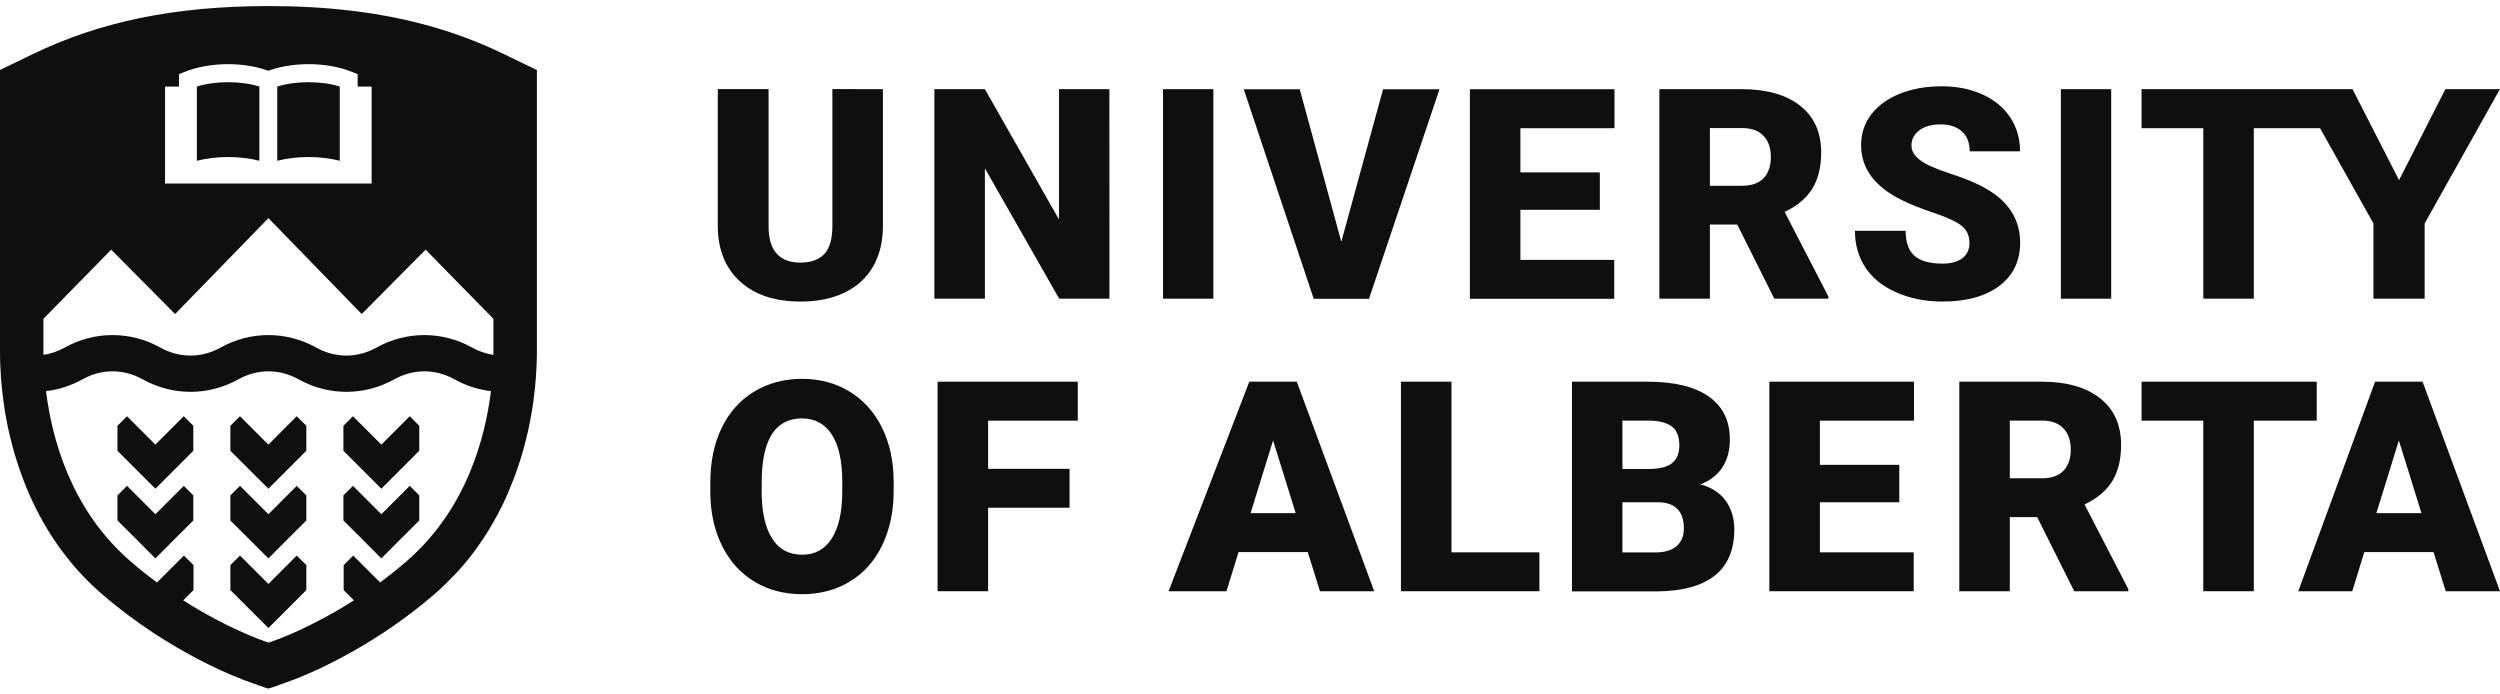 <svg width="288" height="80" viewBox="0 0 288 80" fill="none" xmlns="http://www.w3.org/2000/svg">
<path d="M59.02 6.7L58.17 6.29C53.52 4.02 48.57 2.48 43.07 1.59C42.78 1.54 42.49 1.5 42.2 1.46C41.61 1.37 41.02 1.3 40.43 1.23C37.44 0.87 34.28 0.7 30.92 0.7C20.16 0.7 11.5 2.48 3.66 6.29L2.81 6.7L0 8.06V11.19V39.77V40.33C0 40.45 0 40.58 0 40.71C0 40.74 0 40.76 0 40.79C0 40.92 2.29105e-07 41.05 0.01 41.19C0.01 41.21 0.01 41.23 0.01 41.26C0.01 41.39 0.02 41.53 0.02 41.67C0.02 41.69 0.02 41.7 0.02 41.71C0.03 41.86 0.03 42.01 0.04 42.17C0.04 42.2 0.04 42.22 0.04 42.25C0.05 42.41 0.06 42.58 0.07 42.75C0.08 42.92 0.09 43.09 0.1 43.27C0.1 43.29 0.1 43.31 0.1 43.34C0.11 43.52 0.13 43.69 0.14 43.88C0.14 43.9 0.14 43.92 0.15 43.94C0.17 44.13 0.18 44.32 0.2 44.51C0.22 44.7 0.24 44.89 0.26 45.08C0.26 45.11 0.27 45.14 0.27 45.17C0.29 45.36 0.32 45.56 0.34 45.76C0.34 45.77 0.34 45.78 0.34 45.79C0.36 45.98 0.39 46.18 0.42 46.38C0.42 46.41 0.43 46.44 0.43 46.46C0.46 46.66 0.49 46.87 0.52 47.07C0.52 47.1 0.53 47.13 0.53 47.16C0.56 47.36 0.6 47.56 0.63 47.77C0.63 47.78 0.63 47.79 0.64 47.81C0.68 48.02 0.72 48.23 0.76 48.45C0.77 48.49 0.78 48.53 0.78 48.57C0.82 48.79 0.86 49 0.91 49.22C0.91 49.23 0.92 49.25 0.92 49.26C0.96 49.47 1.01 49.68 1.06 49.89C1.07 49.93 1.08 49.97 1.09 50.01C1.14 50.23 1.19 50.45 1.25 50.67C1.26 50.71 1.27 50.75 1.28 50.78C1.33 50.99 1.39 51.2 1.44 51.42C1.45 51.44 1.45 51.46 1.46 51.49C1.52 51.72 1.58 51.94 1.65 52.17C1.66 52.22 1.68 52.26 1.69 52.31C1.76 52.54 1.83 52.77 1.9 53C1.9 53.02 1.91 53.03 1.92 53.05C1.99 53.27 2.06 53.49 2.13 53.71C2.15 53.76 2.16 53.8 2.18 53.85C2.26 54.08 2.34 54.31 2.42 54.54C2.44 54.58 2.45 54.63 2.47 54.67C2.55 54.88 2.63 55.1 2.71 55.32C2.72 55.35 2.73 55.38 2.74 55.41C2.83 55.64 2.92 55.88 3.02 56.11C3.04 56.16 3.06 56.21 3.08 56.26C3.18 56.5 3.28 56.73 3.38 56.97C3.39 56.98 3.39 57 3.4 57.01C3.5 57.24 3.6 57.46 3.71 57.69C3.73 57.74 3.76 57.79 3.78 57.84C3.89 58.07 4 58.3 4.12 58.54C4.14 58.58 4.16 58.63 4.19 58.67C4.3 58.88 4.41 59.1 4.52 59.31C4.54 59.34 4.56 59.38 4.57 59.41C4.69 59.64 4.82 59.87 4.95 60.11C4.98 60.16 5.01 60.21 5.04 60.26C5.17 60.5 5.31 60.73 5.45 60.96C5.46 60.97 5.46 60.98 5.47 60.99C5.61 61.22 5.75 61.44 5.89 61.66C5.92 61.71 5.95 61.76 5.99 61.81C6.14 62.04 6.29 62.27 6.44 62.49C6.47 62.53 6.5 62.57 6.52 62.61C6.66 62.82 6.81 63.02 6.96 63.23C6.99 63.27 7.01 63.3 7.04 63.34C7.2 63.56 7.37 63.79 7.55 64.01C7.59 64.06 7.63 64.11 7.67 64.16C7.85 64.39 8.03 64.61 8.21 64.84C8.21 64.85 8.22 64.85 8.23 64.86C8.41 65.08 8.6 65.3 8.79 65.51C8.83 65.56 8.87 65.6 8.91 65.65C9.1 65.87 9.3 66.08 9.5 66.29C9.53 66.33 9.57 66.36 9.61 66.4C9.79 66.59 9.98 66.79 10.17 66.98C10.2 67.01 10.24 67.05 10.27 67.08C10.48 67.29 10.7 67.49 10.92 67.7C10.97 67.74 11.02 67.79 11.07 67.83C11.3 68.04 11.53 68.25 11.76 68.45C19.8 75.39 27.91 78.29 28.81 78.6C28.81 78.6 30.77 79.32 30.91 79.32C31.06 79.32 33.01 78.6 33.01 78.6C33.28 78.51 34.18 78.19 35.53 77.6C35.67 77.54 35.82 77.47 35.97 77.41C36.12 77.34 36.28 77.27 36.44 77.2C36.52 77.16 36.6 77.13 36.68 77.09C36.85 77.01 37.01 76.93 37.19 76.85C37.28 76.81 37.36 76.77 37.45 76.72C37.63 76.63 37.81 76.54 37.99 76.45C38.18 76.36 38.36 76.26 38.56 76.16C39.24 75.81 39.95 75.43 40.71 75C43.51 73.42 46.79 71.26 50.06 68.44C50.3 68.24 50.52 68.03 50.75 67.82C50.8 67.77 50.85 67.73 50.9 67.68C51.12 67.48 51.33 67.27 51.54 67.06C51.58 67.02 51.61 66.99 51.65 66.95C51.84 66.76 52.03 66.57 52.21 66.38C52.25 66.34 52.28 66.31 52.32 66.27C52.52 66.06 52.72 65.84 52.91 65.63C52.95 65.58 52.99 65.53 53.04 65.49C53.23 65.28 53.42 65.06 53.6 64.84C53.61 64.83 53.61 64.83 53.62 64.82C53.81 64.6 53.99 64.37 54.16 64.15C54.2 64.1 54.24 64.05 54.28 64C54.45 63.78 54.62 63.56 54.78 63.33C54.81 63.29 54.83 63.26 54.86 63.22C55.01 63.02 55.15 62.81 55.3 62.6C55.33 62.56 55.36 62.52 55.39 62.47C55.54 62.24 55.7 62.02 55.84 61.79C55.87 61.74 55.91 61.69 55.94 61.64C56.08 61.42 56.22 61.19 56.36 60.97C56.37 60.96 56.38 60.94 56.38 60.93C56.52 60.7 56.66 60.46 56.79 60.23C56.82 60.18 56.85 60.12 56.88 60.07C57.01 59.84 57.14 59.61 57.26 59.38C57.28 59.35 57.3 59.31 57.32 59.28C57.43 59.07 57.54 58.86 57.65 58.64C57.67 58.6 57.7 58.55 57.72 58.51C57.84 58.28 57.95 58.05 58.06 57.82C58.08 57.77 58.11 57.72 58.13 57.67C58.23 57.45 58.34 57.22 58.43 57C58.44 56.98 58.45 56.97 58.45 56.95C58.55 56.71 58.65 56.48 58.75 56.24C58.77 56.19 58.79 56.13 58.81 56.08C58.9 55.85 59 55.62 59.09 55.38C59.1 55.35 59.11 55.32 59.13 55.29C59.21 55.08 59.29 54.86 59.37 54.65C59.39 54.61 59.4 54.56 59.42 54.52C59.5 54.29 59.58 54.06 59.66 53.83C59.68 53.78 59.69 53.74 59.71 53.69C59.78 53.47 59.85 53.25 59.92 53.03C59.93 53.01 59.93 53 59.94 52.98C60.01 52.75 60.08 52.52 60.15 52.29C60.16 52.24 60.18 52.19 60.19 52.14C60.26 51.91 60.32 51.69 60.38 51.46C60.39 51.44 60.39 51.41 60.4 51.39C60.46 51.18 60.51 50.97 60.56 50.76C60.57 50.72 60.58 50.68 60.59 50.64C60.64 50.42 60.7 50.2 60.75 49.98C60.76 49.94 60.77 49.9 60.78 49.86C60.83 49.65 60.87 49.44 60.92 49.23C60.92 49.21 60.93 49.2 60.93 49.18C60.98 48.96 61.02 48.74 61.06 48.53C61.07 48.49 61.08 48.45 61.08 48.41C61.12 48.2 61.16 47.98 61.2 47.77C61.2 47.76 61.2 47.75 61.21 47.73C61.25 47.53 61.28 47.32 61.31 47.12C61.32 47.09 61.32 47.06 61.33 47.02C61.36 46.81 61.39 46.61 61.42 46.41C61.42 46.38 61.43 46.35 61.43 46.32C61.46 46.12 61.48 45.93 61.51 45.73C61.51 45.72 61.51 45.71 61.51 45.7C61.54 45.5 61.56 45.3 61.58 45.11C61.58 45.08 61.59 45.05 61.59 45.02C61.61 44.83 61.63 44.63 61.65 44.44C61.67 44.25 61.69 44.06 61.7 43.87C61.7 43.85 61.7 43.83 61.71 43.81C61.73 43.63 61.74 43.45 61.75 43.27C61.75 43.25 61.75 43.23 61.75 43.21C61.77 42.86 61.79 42.52 61.81 42.19C61.81 42.16 61.81 42.14 61.81 42.11C61.82 41.95 61.82 41.8 61.83 41.65C61.83 41.64 61.83 41.62 61.83 41.61C61.83 41.47 61.84 41.33 61.84 41.2C61.84 41.18 61.84 41.16 61.84 41.14C61.84 41 61.85 40.87 61.85 40.74C61.85 40.71 61.85 40.69 61.85 40.66C61.85 40.53 61.85 40.4 61.85 40.28V39.72V11.19V8.07L59.02 6.7ZM19.01 9.98H20.62V8.54L21.27 8.28C22.72 7.7 24.45 7.39 26.28 7.39C27.96 7.39 29.54 7.66 30.91 8.15C32.28 7.66 33.86 7.39 35.54 7.39C37.37 7.39 39.11 7.7 40.55 8.28L41.2 8.54V9.98H42.81V21.14H19.01V9.98ZM16.61 65.97C16.08 65.55 15.56 65.12 15.03 64.66C14.84 64.49 14.65 64.33 14.47 64.16C8.13 58.35 5.99 50.57 5.3 45.06C6.75 44.89 8.17 44.44 9.5 43.7C11.7 42.47 14.23 42.47 16.44 43.7C19.89 45.62 24.01 45.62 27.46 43.7C29.66 42.47 32.19 42.47 34.4 43.7C37.85 45.62 41.97 45.62 45.42 43.7C47.62 42.47 50.15 42.47 52.36 43.7C53.69 44.44 55.11 44.89 56.56 45.06C55.87 50.57 53.73 58.35 47.39 64.16C47.21 64.33 47.02 64.5 46.83 64.66C46.3 65.12 45.76 65.56 45.23 65.99C44.75 66.37 44.26 66.74 43.79 67.1L40.69 64L39.59 65.1V67.98L40.77 69.16C35.72 72.38 31.67 73.78 31.43 73.86L30.94 74.03L30.45 73.86C30.22 73.78 26.16 72.38 21.11 69.16L22.29 67.98V65.1L21.19 64L18.09 67.1C17.59 66.74 17.1 66.36 16.61 65.97ZM56.84 40.33C56.84 40.5 56.84 40.69 56.84 40.88C56 40.75 55.17 40.48 54.39 40.04C50.94 38.12 46.82 38.12 43.37 40.04C41.17 41.27 38.64 41.27 36.43 40.04C32.98 38.12 28.86 38.12 25.41 40.04C23.21 41.27 20.68 41.27 18.47 40.04C15.02 38.12 10.9 38.12 7.45 40.04C6.66 40.48 5.84 40.76 5 40.88C5 40.69 5 40.5 5 40.33V36.73L12.81 28.76L20.17 36.18L30.92 25.13L41.67 36.18L49.03 28.76L56.84 36.73V40.33Z" fill="#100F0F"/>
<path d="M101.71 10.27V26.07C101.71 27.86 101.33 29.41 100.57 30.72C99.81 32.03 98.71 33.03 97.29 33.71C95.86 34.4 94.18 34.74 92.23 34.74C89.29 34.74 86.97 33.98 85.28 32.45C83.59 30.92 82.73 28.84 82.69 26.18V10.26H88.54V26.29C88.61 28.93 89.83 30.25 92.22 30.25C93.42 30.25 94.34 29.92 94.96 29.26C95.58 28.6 95.89 27.52 95.89 26.03V10.26L101.71 10.27Z" fill="#100F0F"/>
<path d="M127.81 34.41H122.02L113.46 19.39V34.41H107.64V10.271H113.46L122 25.291V10.271H127.8L127.81 34.41Z" fill="#100F0F"/>
<path d="M139.78 34.41H133.98V10.271H139.78V34.41Z" fill="#100F0F"/>
<path d="M154.52 27.85L159.33 10.28H165.83L157.71 34.42H151.34L143.28 10.28H149.73L154.52 27.85Z" fill="#100F0F"/>
<path d="M184.3 24.17H175.15V29.94H185.96V34.42H169.33V10.28H185.99V14.77H175.15V19.86H184.3V24.17Z" fill="#100F0F"/>
<path d="M200.13 25.87H196.98V34.41H191.16V10.271H200.66C203.52 10.271 205.76 10.911 207.38 12.181C208.99 13.45 209.8 15.241 209.8 17.561C209.8 19.241 209.46 20.631 208.78 21.73C208.1 22.831 207.04 23.73 205.59 24.41L210.63 34.16V34.41H204.4L200.13 25.87ZM196.98 21.401H200.66C201.77 21.401 202.6 21.11 203.16 20.53C203.72 19.951 204 19.14 204 18.09C204 17.05 203.72 16.23 203.15 15.64C202.59 15.05 201.76 14.751 200.66 14.751H196.98V21.401Z" fill="#100F0F"/>
<path d="M218.8 57.86H209.65V63.63H220.46V68.11H203.83V43.97H220.49V48.46H209.65V53.55H218.8V57.86Z" fill="#100F0F"/>
<path d="M234.68 59.57H231.53V68.11H225.71V43.97H235.21C238.07 43.97 240.31 44.61 241.93 45.88C243.54 47.15 244.35 48.94 244.35 51.26C244.35 52.94 244.01 54.33 243.33 55.43C242.65 56.53 241.59 57.43 240.14 58.11L245.18 67.86V68.11H238.95L234.68 59.57ZM231.53 55.1H235.21C236.32 55.1 237.15 54.81 237.71 54.23C238.27 53.65 238.55 52.84 238.55 51.79C238.55 50.75 238.27 49.93 237.7 49.34C237.14 48.75 236.31 48.45 235.21 48.45H231.53V55.1Z" fill="#100F0F"/>
<path d="M226.88 28C226.88 27.15 226.58 26.49 225.98 26.01C225.38 25.54 224.32 25.04 222.8 24.53C221.28 24.02 220.05 23.53 219.09 23.05C215.96 21.51 214.4 19.4 214.4 16.72C214.4 15.38 214.79 14.2 215.57 13.18C216.35 12.16 217.45 11.36 218.88 10.79C220.31 10.22 221.91 9.94 223.69 9.94C225.42 9.94 226.98 10.25 228.36 10.87C229.74 11.49 230.81 12.37 231.57 13.51C232.33 14.65 232.71 15.96 232.71 17.43H226.91C226.91 16.45 226.61 15.68 226.01 15.14C225.41 14.6 224.59 14.33 223.56 14.33C222.52 14.33 221.7 14.56 221.1 15.02C220.5 15.48 220.2 16.06 220.2 16.77C220.2 17.39 220.53 17.95 221.2 18.45C221.86 18.95 223.03 19.47 224.7 20.01C226.37 20.55 227.74 21.12 228.81 21.74C231.42 23.24 232.72 25.32 232.72 27.96C232.72 30.07 231.92 31.73 230.33 32.93C228.74 34.13 226.55 34.74 223.78 34.74C221.82 34.74 220.05 34.39 218.47 33.69C216.88 32.99 215.69 32.03 214.89 30.81C214.09 29.59 213.69 28.18 213.69 26.59H219.53C219.53 27.88 219.86 28.84 220.53 29.45C221.2 30.06 222.28 30.37 223.79 30.37C224.75 30.37 225.51 30.16 226.07 29.75C226.6 29.33 226.88 28.75 226.88 28Z" fill="#100F0F"/>
<path d="M243.21 34.41H237.41V10.271H243.21V34.41Z" fill="#100F0F"/>
<path d="M281.71 10.271L276.37 20.75L271.01 10.271H246.71V14.771H253.82V34.41H259.64V14.771H267.27L273.42 25.741V34.41H279.32V25.741L287.99 10.271H281.71Z" fill="#100F0F"/>
<path d="M102.95 56.541C102.95 58.891 102.51 60.981 101.64 62.791C100.77 64.601 99.53 66.001 97.92 66.981C96.31 67.961 94.48 68.451 92.42 68.451C90.36 68.451 88.54 67.981 86.95 67.031C85.36 66.081 84.12 64.731 83.23 62.981C82.34 61.231 81.87 59.211 81.83 56.931V55.571C81.83 53.201 82.26 51.121 83.13 49.311C84 47.501 85.24 46.111 86.86 45.121C88.48 44.141 90.32 43.641 92.39 43.641C94.43 43.641 96.26 44.131 97.86 45.101C99.46 46.071 100.71 47.461 101.6 49.251C102.49 51.051 102.94 53.101 102.95 55.431V56.541ZM97.03 55.531C97.03 53.131 96.63 51.311 95.83 50.071C95.03 48.831 93.88 48.201 92.39 48.201C89.47 48.201 87.93 50.391 87.76 54.771L87.74 56.541C87.74 58.911 88.13 60.721 88.92 61.991C89.7 63.261 90.87 63.901 92.42 63.901C93.89 63.901 95.02 63.281 95.82 62.031C96.62 60.781 97.02 58.991 97.03 56.641V55.531Z" fill="#100F0F"/>
<path d="M123.21 58.49H113.83V68.11H108.01V43.97H124.16V48.46H113.83V54.01H123.21V58.49Z" fill="#100F0F"/>
<path d="M150.65 63.6H142.68L141.29 68.11H134.62L143.92 43.97H149.39L158.31 68.11H152.06L150.65 63.6ZM144.07 59.11H149.26L146.66 50.74L144.07 59.11Z" fill="#100F0F"/>
<path d="M167.21 63.63H177.34V68.11H161.39V43.97H167.21V63.63Z" fill="#100F0F"/>
<path d="M181.09 68.11V43.97H189.76C192.87 43.97 195.23 44.54 196.85 45.68C198.47 46.82 199.28 48.47 199.28 50.64C199.28 51.89 198.99 52.96 198.42 53.84C197.84 54.72 197 55.38 195.88 55.8C197.14 56.13 198.11 56.75 198.78 57.66C199.45 58.57 199.79 59.67 199.79 60.98C199.79 63.35 199.04 65.12 197.54 66.31C196.04 67.5 193.82 68.1 190.88 68.13H181.09V68.11ZM186.9 54.03H189.93C191.2 54.02 192.11 53.79 192.65 53.33C193.19 52.88 193.46 52.2 193.46 51.32C193.46 50.3 193.17 49.57 192.58 49.12C191.99 48.67 191.05 48.45 189.75 48.45H186.9V54.03ZM186.9 57.85V63.64H190.71C191.76 63.64 192.57 63.4 193.13 62.92C193.69 62.44 193.98 61.76 193.98 60.89C193.98 58.88 192.98 57.87 190.98 57.86H186.9V57.85Z" fill="#100F0F"/>
<path d="M266.89 48.46H259.64V68.11H253.82V48.46H246.71V43.97H266.89V48.46Z" fill="#100F0F"/>
<path d="M280.34 63.6H272.37L270.98 68.11H264.76L273.61 43.97H279.08L288 68.11H281.75L280.34 63.6ZM273.76 59.11H278.95L276.35 50.74L273.76 59.11Z" fill="#100F0F"/>
<path d="M30.92 51.22L27.65 47.95L26.54 49.05V51.93L30.92 56.3L35.29 51.93V49.05L34.18 47.95L30.92 51.22Z" fill="#100F0F"/>
<path d="M30.92 59.24L27.65 55.97L26.54 57.07V59.96L28.37 61.78L30.92 64.33L33.46 61.78L35.29 59.96V57.07L34.18 55.97L30.92 59.24Z" fill="#100F0F"/>
<path d="M30.92 67.27L27.65 64L26.54 65.1V67.98L28.37 69.81L30.92 72.35L33.46 69.81L35.29 67.98V65.1L34.18 64L30.92 67.27Z" fill="#100F0F"/>
<path d="M43.93 51.22L40.66 47.95L39.56 49.05V51.93L43.93 56.3L48.3 51.93V49.05L47.2 47.95L43.93 51.22Z" fill="#100F0F"/>
<path d="M43.93 59.24L40.66 55.97L39.56 57.07V59.96L41.39 61.78L43.93 64.33L46.47 61.78L48.3 59.96V57.07L47.2 55.97L43.93 59.24Z" fill="#100F0F"/>
<path d="M17.9 51.22L14.63 47.95L13.53 49.05V51.93L17.9 56.3L22.27 51.93V49.05L21.17 47.95L17.9 51.22Z" fill="#100F0F"/>
<path d="M17.9 59.24L14.63 55.97L13.53 57.07V59.96L15.36 61.78L17.9 64.33L20.44 61.78L22.27 59.96V57.07L21.17 55.97L17.9 59.24Z" fill="#100F0F"/>
<path d="M22.68 9.97V18.52C23.79 18.24 25.01 18.09 26.28 18.09C27.55 18.09 28.77 18.24 29.88 18.52V9.97C27.75 9.3 24.82 9.3 22.68 9.97Z" fill="#100F0F"/>
<path d="M31.94 9.97V18.52C33.05 18.24 34.27 18.09 35.54 18.09C36.81 18.09 38.03 18.24 39.14 18.52V9.97C37.01 9.3 34.08 9.3 31.94 9.97Z" fill="#100F0F"/>
</svg>
